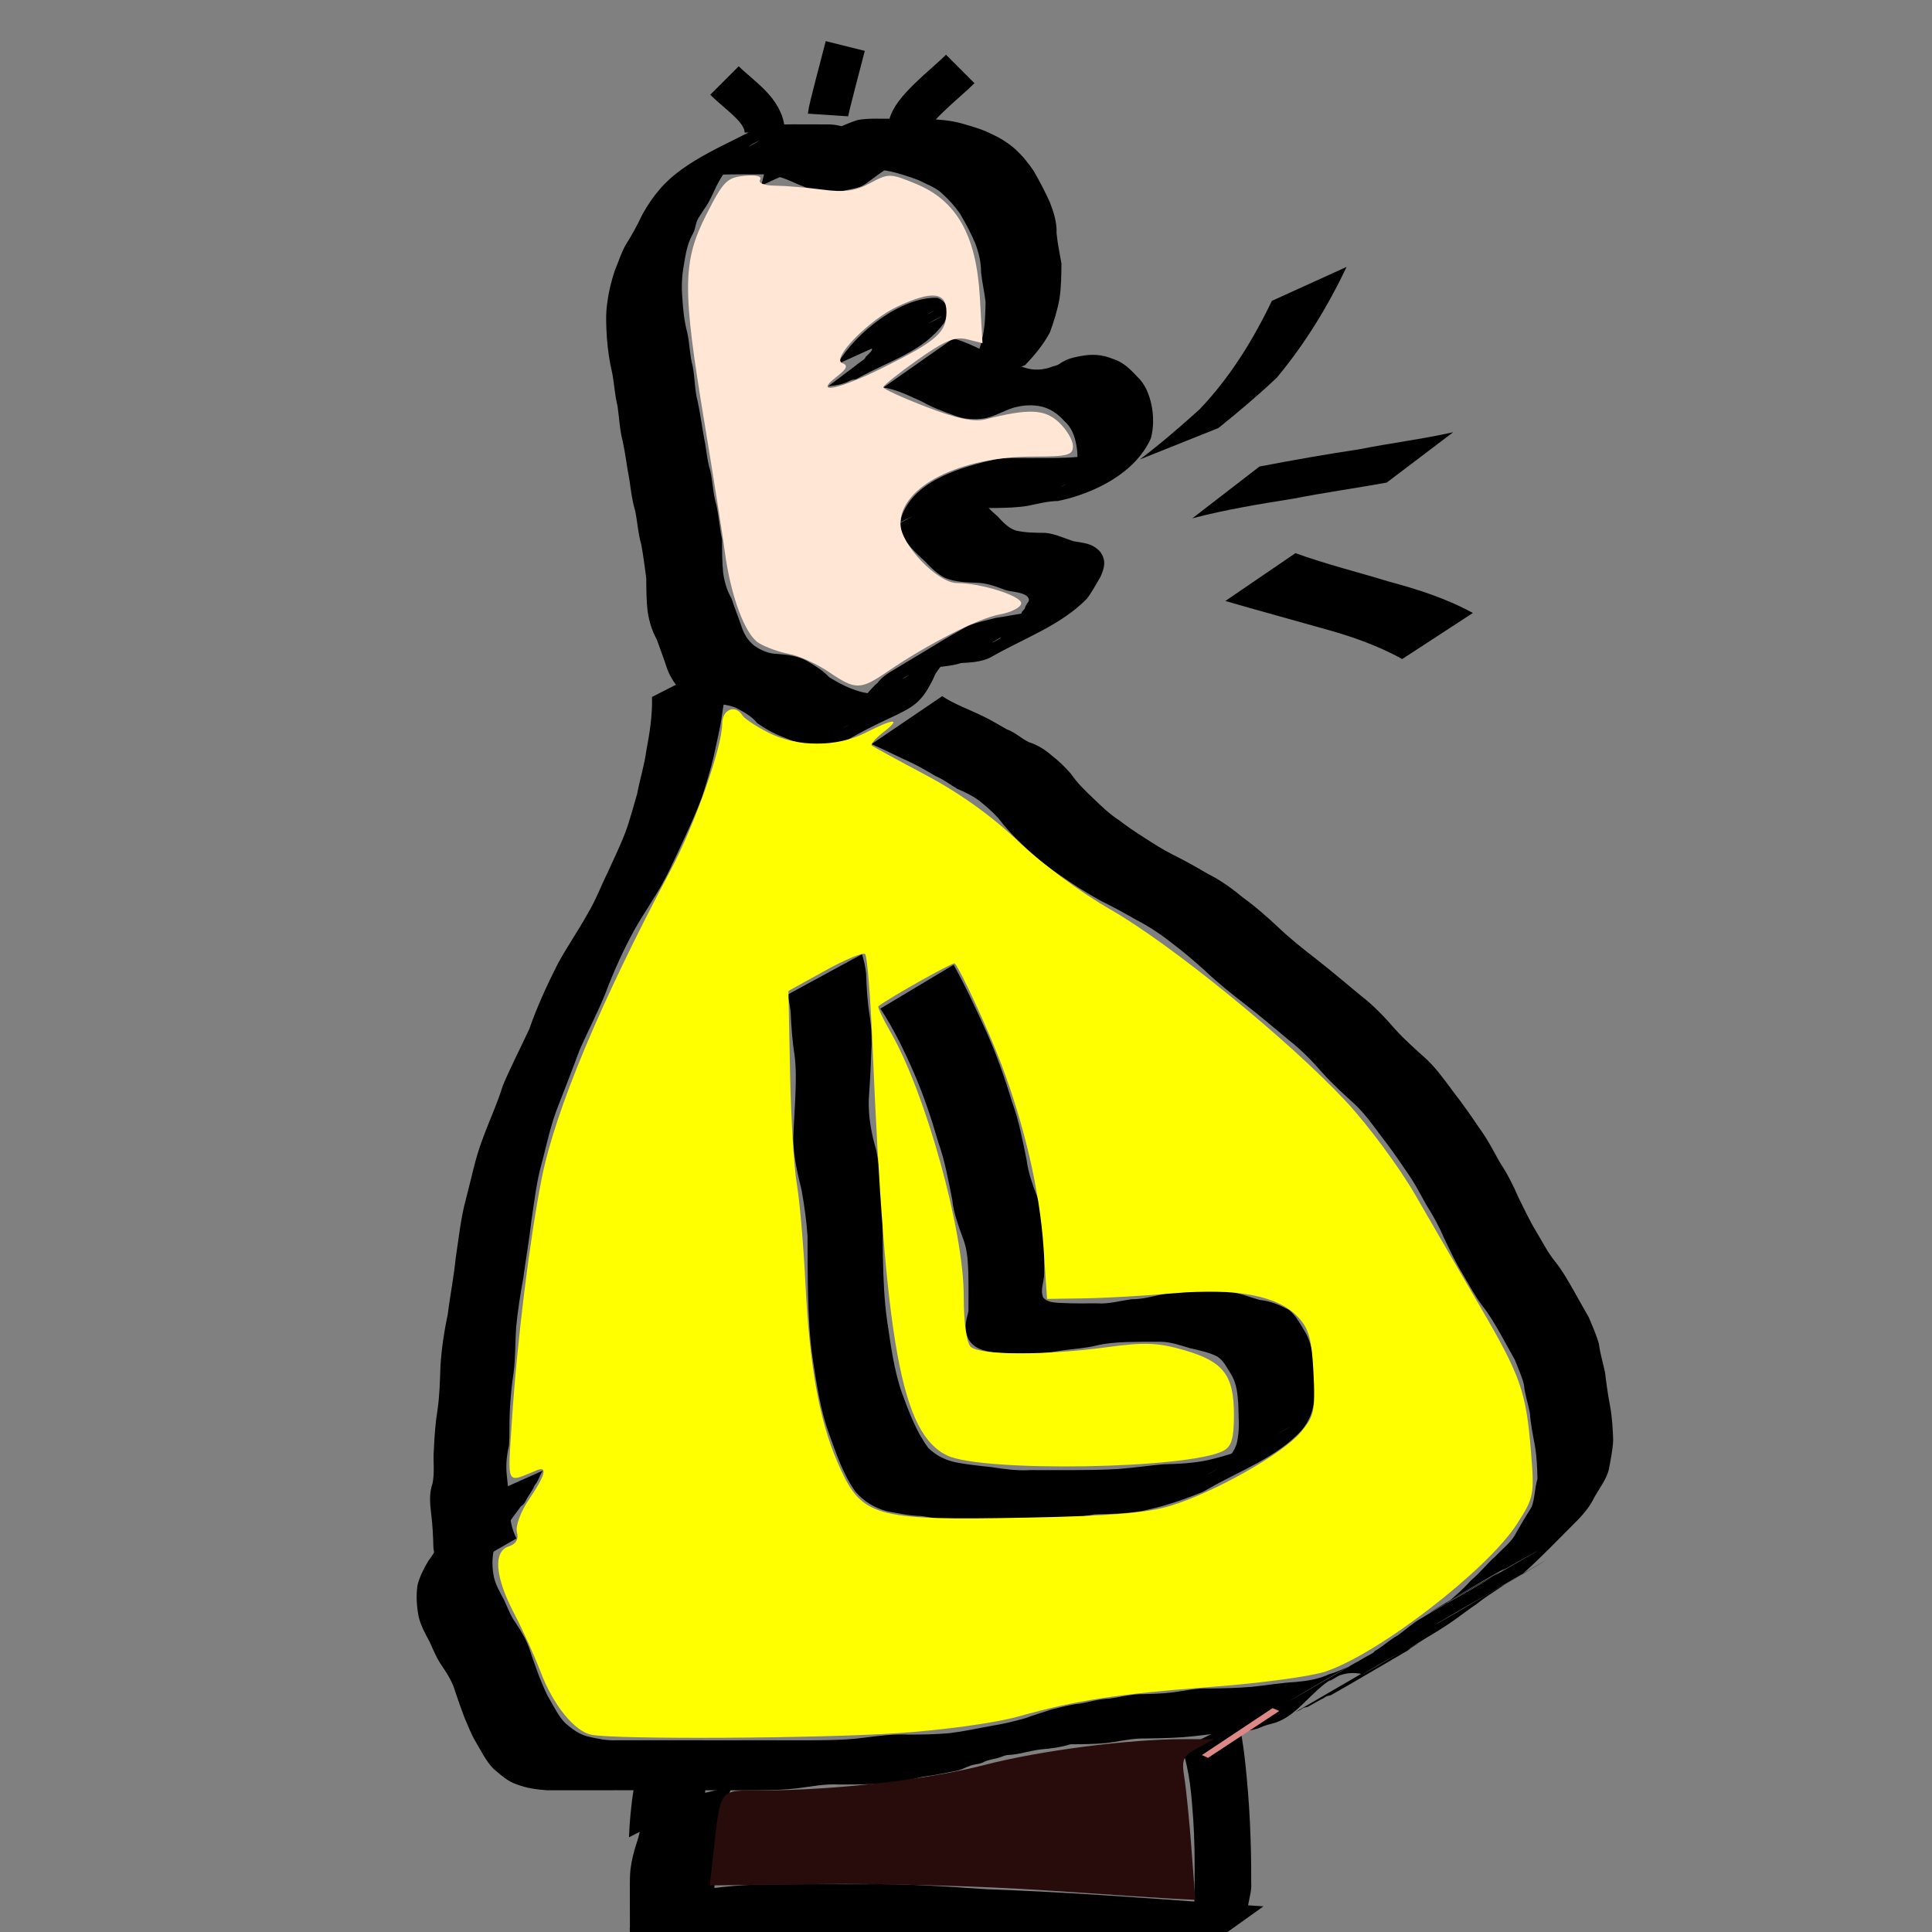 <?xml version="1.0" encoding="UTF-8" standalone="no"?>
<!-- Created with Inkscape (http://www.inkscape.org/) -->
<svg
   xmlns:dc="http://purl.org/dc/elements/1.1/"
   xmlns:cc="http://creativecommons.org/ns#"
   xmlns:rdf="http://www.w3.org/1999/02/22-rdf-syntax-ns#"
   xmlns:svg="http://www.w3.org/2000/svg"
   xmlns="http://www.w3.org/2000/svg"
   xmlns:sodipodi="http://sodipodi.sourceforge.net/DTD/sodipodi-0.dtd"
   xmlns:inkscape="http://www.inkscape.org/namespaces/inkscape"
   width="48px"
   height="48px"
   id="svg2382"
   sodipodi:version="0.32"
   inkscape:version="0.46"
   sodipodi:docname="çizim.svg"
   inkscape:output_extension="org.inkscape.output.svg.inkscape"
   inkscape:export-filename="/home/emre/uludag/trunk/staj-projeleri/sahip/src/sahip/images/icon.png"
   inkscape:export-xdpi="90"
   inkscape:export-ydpi="90">
  <rect width="100%" height="100%" fill="#808080" stroke="none"/>
  <defs
     id="defs2384">
    <inkscape:perspective
       sodipodi:type="inkscape:persp3d"
       inkscape:vp_x="0 : 24 : 1"
       inkscape:vp_y="0 : 1000 : 0"
       inkscape:vp_z="48 : 24 : 1"
       inkscape:persp3d-origin="24 : 16 : 1"
       id="perspective2390" />
  </defs>
  <sodipodi:namedview
     id="base"
     pagecolor="#ffffff"
     bordercolor="#666666"
     borderopacity="1.0"
     inkscape:pageopacity="0.0"
     inkscape:pageshadow="2"
     inkscape:zoom="7"
     inkscape:cx="24"
     inkscape:cy="24"
     inkscape:current-layer="layer1"
     showgrid="true"
     inkscape:grid-bbox="true"
     inkscape:document-units="px"
     inkscape:window-width="1280"
     inkscape:window-height="977"
     inkscape:window-x="-4"
     inkscape:window-y="-4" />
  <g
     id="layer1"
     inkscape:label="Layer 1"
     inkscape:groupmode="layer">
    <path
       style="fill:#000000;fill-opacity:1;fill-rule:nonzero;stroke:none;stroke-width:1px;stroke-linecap:butt;stroke-linejoin:miter;stroke-opacity:1"
       id="path2392"
       d="M 23.522,9.903 C 23.75,9.656 23.965,9.398 24.152,9.118 C 24.282,8.877 24.359,8.608 24.42,8.341 C 24.475,8.065 24.481,7.784 24.487,7.505 C 24.458,7.261 24.403,7.021 24.375,6.776 C 24.376,6.523 24.321,6.29 24.233,6.055 C 24.125,5.796 23.993,5.55 23.851,5.309 C 23.725,5.128 23.582,4.966 23.418,4.819 C 23.25,4.653 23.033,4.586 22.831,4.48 C 22.606,4.394 22.374,4.319 22.14,4.262 C 21.868,4.205 21.59,4.198 21.313,4.193 C 21.028,4.19 20.742,4.191 20.457,4.192 C 20.176,4.199 19.892,4.148 19.635,4.278 C 19.724,4.185 19.158,4.525 19.303,4.442 C 21.597,3.135 21.567,3.091 20.936,3.519 C 20.869,3.574 20.852,3.65 20.826,3.728 L 18.897,4.618 C 18.943,4.531 18.951,4.445 18.977,4.35 C 19.013,4.282 19.008,4.269 19.075,4.229 C 19.839,3.771 20.488,3.25 21.308,2.981 C 21.592,2.931 21.88,2.954 22.167,2.949 C 22.454,2.948 22.741,2.947 23.027,2.955 C 23.315,2.968 23.604,2.987 23.883,3.064 C 24.126,3.134 24.373,3.2 24.601,3.313 C 24.827,3.414 25.033,3.538 25.22,3.703 C 25.398,3.865 25.55,4.05 25.683,4.25 C 25.829,4.503 25.964,4.76 26.084,5.026 C 26.18,5.276 26.26,5.523 26.25,5.795 C 26.275,6.049 26.328,6.297 26.372,6.548 C 26.369,6.838 26.366,7.13 26.323,7.418 C 26.272,7.707 26.184,7.987 26.083,8.262 C 25.925,8.559 25.702,8.826 25.472,9.069 L 23.522,9.903 z" />
    <path
       style="fill:#000000;fill-opacity:1;fill-rule:nonzero;stroke:none;stroke-width:1px;stroke-linecap:butt;stroke-linejoin:miter;stroke-opacity:1"
       id="path2394"
       d="M 23.685,8.408 C 24.029,8.5 24.336,8.678 24.664,8.81 C 24.908,8.956 25.179,9.042 25.447,9.131 C 25.684,9.213 25.926,9.194 26.158,9.104 C 26.198,9.091 26.241,9.083 26.28,9.065 C 26.317,9.048 26.348,9.021 26.383,9 C 26.419,8.981 26.454,8.961 26.491,8.944 C 26.609,8.892 26.73,8.868 26.856,8.845 C 27.13,8.793 27.386,8.807 27.643,8.914 C 27.897,8.991 28.073,9.163 28.247,9.351 C 28.454,9.542 28.549,9.792 28.609,10.06 C 28.663,10.338 28.665,10.613 28.595,10.886 C 28.211,11.754 27.184,12.26 26.289,12.447 C 26.029,12.45 25.787,12.516 25.536,12.567 C 25.273,12.611 25.005,12.616 24.74,12.621 C 24.455,12.624 24.17,12.623 23.886,12.622 C 23.594,12.614 23.363,12.609 23.079,12.68 C 22.414,12.851 20.977,13.809 24.5,11.816 C 24.553,11.785 24.398,11.886 24.356,11.93 C 24.249,12.095 24.236,12.252 24.363,12.403 C 24.489,12.552 24.627,12.696 24.777,12.821 C 24.913,12.968 25.042,13.113 25.234,13.18 C 25.476,13.237 25.726,13.236 25.973,13.239 C 26.22,13.264 26.437,13.371 26.669,13.446 C 26.942,13.498 27.129,13.49 27.331,13.705 C 27.495,13.921 27.438,14.113 27.339,14.336 C 27.225,14.52 27.132,14.713 26.997,14.882 C 26.336,15.553 25.409,15.867 24.603,16.337 C 24.376,16.447 24.122,16.46 23.875,16.473 C 23.611,16.565 23.322,16.546 23.06,16.636 C 22.834,16.704 22.598,16.725 22.409,16.876 C 21.671,17.304 23.644,16.159 24.049,15.93 C 24.079,15.913 23.995,15.973 23.968,15.994 C 23.874,16.066 23.787,16.134 23.702,16.217 C 23.533,16.376 23.37,16.54 23.245,16.736 C 22.776,17.788 22.52,17.528 21.008,18.41 C 20.737,18.482 20.454,18.481 20.176,18.484 C 19.915,18.494 19.668,18.405 19.432,18.304 C 19.217,18.22 19.005,18.102 18.816,17.967 C 18.672,17.791 18.477,17.687 18.28,17.583 C 18.061,17.493 17.821,17.489 17.588,17.48 C 17.338,17.451 17.148,17.319 16.948,17.183 C 16.779,17.023 16.653,16.827 16.573,16.609 C 16.495,16.366 16.403,16.129 16.318,15.889 C 16.198,15.675 16.131,15.446 16.093,15.205 C 16.058,14.926 16.058,14.645 16.056,14.365 C 16.017,14.089 15.985,13.812 15.934,13.538 C 15.853,13.26 15.838,12.969 15.78,12.687 C 15.703,12.436 15.675,12.176 15.637,11.917 C 15.574,11.603 15.541,11.284 15.473,10.971 C 15.396,10.683 15.385,10.385 15.343,10.092 C 15.274,9.818 15.262,9.533 15.208,9.257 C 15.138,8.968 15.099,8.675 15.077,8.379 C 15.06,8.09 15.043,7.801 15.089,7.514 C 15.122,7.243 15.19,6.981 15.274,6.721 C 15.369,6.505 15.431,6.281 15.55,6.076 C 15.701,5.835 15.838,5.589 15.958,5.331 C 16.082,5.105 16.227,4.891 16.396,4.696 C 17.005,3.979 18.112,3.569 18.822,3.171 C 19.102,3.097 19.394,3.093 19.682,3.089 C 19.969,3.088 20.256,3.09 20.544,3.091 C 20.803,3.083 21.048,3.169 21.283,3.268 C 21.484,3.362 21.672,3.453 21.894,3.49 C 22.158,3.531 22.377,3.529 22.635,3.465 C 23.295,3.04 22.559,3.516 20.986,4.394 C 20.956,4.411 21.039,4.354 21.065,4.333 C 21.149,4.266 21.2,4.201 21.256,4.109 C 21.306,4.028 21.279,4.056 21.328,4.014 L 23.289,3.172 C 23.25,3.239 23.277,3.208 23.201,3.259 C 23.069,3.436 23.21,3.234 23.095,3.447 C 23.065,3.502 23.013,3.575 22.957,3.608 C 21.086,4.725 21.772,4.57 20.944,4.742 C 20.68,4.776 20.413,4.749 20.153,4.698 C 19.931,4.638 19.733,4.532 19.52,4.448 C 19.301,4.363 19.069,4.323 18.833,4.333 C 18.547,4.332 18.261,4.329 17.975,4.337 C 17.699,4.349 17.418,4.366 17.163,4.482 C 17.726,4.156 18.291,3.833 18.852,3.502 C 18.892,3.479 18.768,3.538 18.728,3.56 C 18.584,3.64 18.476,3.765 18.347,3.865 C 18.195,4.065 18.012,4.241 17.887,4.463 C 17.743,4.706 17.657,4.984 17.484,5.212 C 17.432,5.307 17.35,5.398 17.313,5.5 C 17.273,5.61 17.266,5.734 17.199,5.835 C 17.075,6.063 17.03,6.332 16.99,6.586 C 16.94,6.859 16.928,7.128 16.953,7.406 C 16.97,7.693 16.999,7.978 17.073,8.256 C 17.137,8.534 17.134,8.824 17.21,9.101 C 17.265,9.389 17.257,9.686 17.333,9.972 C 17.403,10.288 17.438,10.607 17.501,10.925 C 17.554,11.177 17.564,11.438 17.645,11.686 C 17.711,11.968 17.711,12.262 17.797,12.541 C 17.86,12.825 17.879,13.119 17.94,13.404 C 17.94,13.675 17.939,13.946 17.965,14.216 C 17.995,14.447 18.056,14.662 18.173,14.866 C 18.253,15.107 18.347,15.343 18.429,15.583 C 18.487,15.761 18.591,15.922 18.737,16.04 C 18.91,16.16 19.092,16.241 19.307,16.246 C 19.566,16.266 19.827,16.295 20.057,16.426 C 20.253,16.541 20.445,16.656 20.601,16.825 C 20.789,16.942 20.986,17.05 21.195,17.125 C 21.415,17.211 21.647,17.253 21.884,17.237 C 22.148,17.226 22.422,17.217 22.657,17.082 C 22.091,17.415 21.525,17.748 20.959,18.082 C 20.925,18.102 21.031,18.046 21.063,18.023 C 21.2,17.924 21.272,17.764 21.314,17.605 C 21.413,17.373 21.566,17.197 21.741,17.019 C 22,16.799 21.658,17.099 21.908,16.849 C 21.933,16.823 22.044,16.74 22.078,16.719 C 23.774,15.702 23.339,15.947 24.06,15.543 C 24.283,15.461 24.513,15.409 24.743,15.351 C 25.022,15.309 25.298,15.254 25.577,15.215 C 25.816,15.187 26.048,15.136 26.259,15.013 C 26.978,14.709 26.3,14.99 24.655,15.958 C 24.621,15.978 24.727,15.93 24.761,15.911 C 24.907,15.832 24.814,15.866 24.945,15.763 C 24.975,15.74 25.01,15.722 25.042,15.702 C 25.198,15.554 25.306,15.388 25.396,15.194 C 25.498,15.078 25.418,15.184 25.49,15.041 C 25.537,14.947 25.612,14.925 25.523,14.818 C 25.352,14.681 25.108,14.725 24.913,14.634 C 24.701,14.555 24.488,14.482 24.259,14.478 C 23.991,14.469 23.717,14.46 23.466,14.353 C 23.274,14.249 23.125,14.098 22.974,13.941 C 22.82,13.799 22.667,13.654 22.538,13.489 C 22.379,13.271 22.323,13.051 22.415,12.789 C 22.756,11.917 23.89,11.601 24.768,11.402 C 25.042,11.361 25.32,11.385 25.596,11.38 C 25.88,11.38 26.164,11.381 26.447,11.372 C 26.708,11.362 26.969,11.346 27.223,11.286 C 27.469,11.23 27.721,11.223 27.961,11.145 C 28.659,10.796 28.045,11.1 26.358,12.097 C 26.326,12.116 26.425,12.066 26.456,12.044 C 26.552,11.976 26.535,11.964 26.606,11.87 C 26.628,11.841 26.653,11.814 26.677,11.785 C 26.782,11.55 26.786,11.311 26.742,11.059 C 26.699,10.822 26.621,10.615 26.434,10.452 C 26.283,10.286 26.112,10.162 25.89,10.104 C 25.65,10.047 25.412,10.065 25.174,10.131 C 24.936,10.206 24.723,10.341 24.476,10.392 C 24.207,10.432 23.952,10.422 23.695,10.317 C 23.426,10.22 23.159,10.122 22.91,9.979 C 22.597,9.841 22.291,9.678 21.948,9.627 L 23.685,8.408 z" />
    <path
       style="fill:#000000;fill-opacity:1;fill-rule:nonzero;stroke:none;stroke-width:1px;stroke-linecap:butt;stroke-linejoin:miter;stroke-opacity:1"
       id="path2406"
       d="M 23.409,17.296 C 23.707,17.495 24.044,17.613 24.364,17.766 C 24.591,17.869 24.803,18.003 25.021,18.124 C 25.222,18.192 25.371,18.349 25.561,18.438 C 25.766,18.503 25.959,18.619 26.12,18.762 C 26.3,18.901 26.464,19.058 26.612,19.231 C 26.776,19.47 26.981,19.664 27.19,19.862 C 27.38,20.044 27.571,20.229 27.794,20.372 C 27.996,20.528 28.208,20.671 28.423,20.808 C 28.653,20.955 28.884,21.107 29.128,21.228 C 29.423,21.375 29.711,21.534 29.994,21.703 C 30.318,21.862 30.612,22.076 30.889,22.305 C 31.188,22.521 31.464,22.765 31.733,23.015 C 32.043,23.313 32.381,23.58 32.72,23.843 C 33.087,24.128 33.438,24.432 33.797,24.727 C 34.122,24.976 34.402,25.269 34.668,25.578 C 34.914,25.849 35.19,26.088 35.46,26.333 C 35.714,26.581 35.917,26.87 36.128,27.153 C 36.345,27.43 36.546,27.72 36.743,28.011 C 36.943,28.282 37.099,28.583 37.262,28.877 C 37.443,29.151 37.596,29.446 37.724,29.748 C 37.867,30.033 38,30.323 38.166,30.596 C 38.319,30.851 38.454,31.119 38.642,31.351 C 38.814,31.564 38.947,31.802 39.083,32.038 C 39.21,32.27 39.343,32.498 39.473,32.728 C 39.564,32.947 39.662,33.163 39.725,33.392 C 39.756,33.634 39.828,33.866 39.878,34.103 C 39.91,34.373 39.946,34.639 39.997,34.906 C 40.052,35.193 40.069,35.485 40.079,35.776 C 40.068,36.029 40.014,36.279 39.967,36.527 C 39.899,36.771 39.741,36.969 39.619,37.186 C 39.498,37.443 39.31,37.656 39.109,37.853 C 38.906,38.055 38.706,38.259 38.504,38.462 C 38.303,38.654 38.112,38.855 37.903,39.037 C 37.867,39.066 37.835,39.1 37.796,39.123 C 37.157,39.5 36.504,39.853 35.869,40.236 C 34.459,41.086 42.371,36.455 35.654,40.362 C 35.083,40.694 36.797,39.701 37.371,39.375 C 37.404,39.356 37.31,39.417 37.28,39.438 C 37.084,39.571 36.881,39.692 36.699,39.843 C 36.496,39.977 36.305,40.128 36.106,40.268 C 35.426,40.742 34.708,41.081 33.972,41.524 C 33.408,41.864 35.113,40.866 35.685,40.539 C 35.894,40.42 35.532,40.635 35.497,40.655 C 34.342,41.391 31.628,42.888 35.231,40.831 C 35.262,40.814 35.173,40.871 35.143,40.89 C 35.003,40.979 35.112,40.899 34.977,41.005 C 34.342,41.374 33.712,41.751 33.073,42.112 C 33.04,42.131 32.998,42.127 32.963,42.142 C 32.931,42.155 32.904,42.18 32.873,42.197 C 32.841,42.213 32.743,42.258 32.774,42.24 C 34.761,41.088 35.054,40.897 34.419,41.306 C 33.781,41.671 33.148,42.043 32.505,42.399 C 32.472,42.418 32.429,42.413 32.394,42.428 C 32.361,42.441 32.334,42.466 32.303,42.482 C 32.27,42.498 32.172,42.543 32.203,42.525 C 34.244,41.343 34.483,41.19 33.847,41.592 C 32.88,41.383 32.484,42.518 31.714,42.789 C 31.587,42.833 31.465,42.85 31.343,42.907 C 31.079,43.019 30.787,43.026 30.504,43.041 C 30.138,43.07 29.774,43.132 29.406,43.159 C 29.049,43.184 28.691,43.19 28.333,43.193 C 28.04,43.203 27.754,43.277 27.461,43.307 C 27.175,43.333 26.887,43.335 26.599,43.336 C 26.359,43.409 26.113,43.444 25.864,43.463 C 25.62,43.491 25.387,43.568 25.14,43.596 C 25.096,43.6 25.051,43.598 25.008,43.606 C 24.933,43.621 24.863,43.658 24.789,43.678 C 24.67,43.709 24.564,43.718 24.452,43.772 C 24.351,43.832 24.227,43.828 24.119,43.864 C 24.013,43.9 23.919,43.954 23.809,43.985 C 23.516,44.044 23.229,44.107 22.931,44.142 C 22.59,44.23 22.243,44.292 21.891,44.315 C 21.548,44.336 21.205,44.335 20.861,44.336 C 20.503,44.312 20.153,44.388 19.799,44.431 C 19.496,44.467 19.19,44.474 18.885,44.478 C 18.599,44.481 18.313,44.48 18.027,44.479 C 17.741,44.479 17.456,44.479 17.17,44.479 C 16.851,44.477 16.531,44.477 16.211,44.478 C 15.912,44.478 15.613,44.478 15.314,44.478 C 15.028,44.479 14.742,44.479 14.456,44.479 C 14.17,44.479 13.884,44.479 13.599,44.479 C 13.349,44.464 13.077,44.425 12.841,44.333 C 12.61,44.259 12.436,44.092 12.255,43.94 C 12.077,43.754 11.961,43.518 11.832,43.297 C 11.708,43.095 11.627,42.876 11.534,42.659 C 11.453,42.446 11.378,42.231 11.306,42.015 C 11.241,41.788 11.118,41.593 10.988,41.4 C 10.855,41.214 10.772,41.007 10.679,40.801 C 10.572,40.601 10.466,40.412 10.407,40.19 C 10.353,39.926 10.333,39.656 10.372,39.389 C 10.423,39.17 10.531,38.971 10.642,38.779 C 10.77,38.616 10.862,38.431 10.991,38.269 C 11.122,38.114 11.243,37.953 11.35,37.779 C 11.417,37.654 11.488,37.532 11.547,37.403 L 13.485,36.538 C 13.405,36.655 13.378,36.796 13.282,36.904 C 13.239,37.014 13.185,37.081 13.123,37.178 C 13.066,37.268 13.04,37.369 12.939,37.426 C 12.823,37.598 12.681,37.749 12.592,37.939 C 12.444,38.088 12.385,38.285 12.278,38.462 C 12.222,38.702 12.222,38.938 12.271,39.182 C 12.32,39.394 12.428,39.567 12.527,39.758 C 12.616,39.953 12.688,40.152 12.817,40.327 C 12.957,40.537 13.084,40.752 13.164,40.993 C 13.231,41.204 13.309,41.412 13.383,41.62 C 13.473,41.828 13.545,42.043 13.666,42.237 C 13.782,42.438 13.886,42.654 14.052,42.818 C 14.214,42.956 14.384,43.085 14.594,43.14 C 14.829,43.195 15.067,43.248 15.31,43.236 C 15.595,43.236 15.881,43.236 16.166,43.236 C 16.452,43.236 16.738,43.236 17.024,43.236 C 17.322,43.236 17.621,43.236 17.919,43.237 C 18.24,43.237 18.56,43.237 18.881,43.236 C 19.166,43.236 19.452,43.236 19.737,43.237 C 20.023,43.237 20.308,43.238 20.593,43.232 C 20.893,43.225 21.192,43.211 21.49,43.17 C 21.847,43.124 22.204,43.078 22.566,43.096 C 22.906,43.094 23.246,43.091 23.585,43.06 C 23.933,43.019 24.273,42.944 24.617,42.881 C 24.91,42.834 25.2,42.768 25.484,42.685 C 25.695,42.604 25.913,42.546 26.126,42.47 C 26.362,42.419 26.593,42.345 26.834,42.326 C 27.078,42.282 27.315,42.208 27.564,42.201 C 27.813,42.169 28.057,42.101 28.308,42.092 C 28.592,42.087 28.875,42.08 29.157,42.044 C 29.45,42.004 29.742,41.937 30.04,41.95 C 30.392,41.946 30.745,41.939 31.096,41.909 C 31.466,41.871 31.833,41.808 32.204,41.787 C 32.482,41.762 32.754,41.719 33.01,41.601 C 33.798,41.369 35.051,40.465 31.868,42.358 C 31.898,42.34 31.927,42.322 31.957,42.305 C 32.593,41.938 33.228,41.57 33.865,41.206 C 33.961,41.151 33.963,41.166 34.065,41.122 C 34.098,41.108 34.194,41.056 34.163,41.075 C 33.59,41.41 33.014,41.74 32.44,42.073 C 32.47,42.055 32.499,42.037 32.529,42.02 C 33.164,41.653 33.798,41.284 34.434,40.919 C 34.561,40.846 34.498,40.894 34.63,40.831 C 34.663,40.816 34.755,40.761 34.724,40.78 C 34.151,41.116 33.577,41.45 33.003,41.785 C 33.376,41.541 32.793,41.931 33.164,41.655 C 33.78,41.195 34.494,40.886 35.156,40.494 C 35.726,40.157 34.011,41.164 33.437,41.497 C 33.407,41.515 33.497,41.458 33.527,41.439 C 33.653,41.322 33.561,41.395 33.71,41.308 C 34.348,40.938 34.983,40.563 35.622,40.196 C 36.19,39.869 34.489,40.857 33.922,41.186 C 33.846,41.23 34.231,41.003 34.134,41.033 C 34.348,40.915 34.519,40.744 34.729,40.629 C 34.924,40.492 35.095,40.326 35.305,40.21 C 35.962,39.803 36.658,39.459 37.303,39.033 C 37.852,38.671 35.027,40.345 35.598,40.02 C 42.021,36.361 34.4,40.662 35.941,39.83 C 36.156,39.654 36.363,39.47 36.548,39.262 C 36.769,39.082 36.941,38.851 37.155,38.665 C 37.339,38.468 37.574,38.298 37.686,38.05 C 37.805,37.841 37.925,37.641 38.053,37.439 C 38.136,37.217 38.128,36.969 38.198,36.742 C 38.192,36.461 38.181,36.179 38.131,35.901 C 38.081,35.635 38.028,35.373 38.009,35.102 C 37.964,34.867 37.884,34.642 37.862,34.402 C 37.81,34.189 37.714,33.99 37.636,33.785 C 37.508,33.555 37.38,33.325 37.253,33.095 C 37.12,32.868 36.989,32.64 36.823,32.435 C 36.64,32.189 36.497,31.919 36.341,31.656 C 36.168,31.375 36.03,31.076 35.887,30.78 C 35.76,30.484 35.606,30.199 35.432,29.929 C 35.274,29.639 35.12,29.345 34.925,29.078 C 34.729,28.789 34.53,28.502 34.315,28.228 C 34.111,27.957 33.916,27.679 33.669,27.443 C 33.392,27.193 33.117,26.942 32.865,26.665 C 32.606,26.366 32.333,26.083 32.019,25.84 C 31.664,25.543 31.312,25.244 30.946,24.961 C 30.602,24.694 30.26,24.423 29.943,24.122 C 29.675,23.877 29.396,23.643 29.106,23.423 C 28.83,23.205 28.537,23.012 28.224,22.85 C 27.94,22.687 27.653,22.531 27.36,22.386 C 27.115,22.249 26.872,22.108 26.639,21.951 C 26.429,21.806 26.212,21.669 26.011,21.511 C 25.788,21.351 25.586,21.164 25.389,20.972 C 25.175,20.771 24.979,20.559 24.801,20.325 C 24.654,20.165 24.491,20.023 24.321,19.888 C 24.156,19.766 23.973,19.678 23.784,19.599 C 23.604,19.491 23.436,19.363 23.242,19.28 C 23.034,19.156 22.823,19.034 22.604,18.931 C 22.285,18.787 21.974,18.627 21.653,18.487 L 23.409,17.296 z" />
    <path
       style="fill:#000000;fill-opacity:1;fill-rule:nonzero;stroke:none;stroke-width:1px;stroke-linecap:butt;stroke-linejoin:miter;stroke-opacity:1"
       id="path2408"
       d="M 18.208,44.38 C 18.028,44.66 17.997,44.955 17.924,45.245 C 17.852,45.468 17.797,45.692 17.768,45.918 C 17.751,46.079 17.75,46.241 17.75,46.402 C 17.75,46.558 17.751,46.714 17.751,46.87 C 17.752,47.026 17.752,47.183 17.752,47.339 C 17.753,47.487 17.757,47.633 17.733,47.78 C 17.742,47.885 17.723,47.985 17.647,48.085 L 15.456,48.538 C 15.649,48.503 15.62,48.384 15.616,48.301 C 15.643,48.026 15.593,48.466 15.65,48.179 C 15.67,48.075 15.634,47.969 15.65,47.866 C 15.65,47.709 15.65,47.553 15.649,47.396 C 15.649,47.24 15.648,47.084 15.648,46.928 C 15.648,46.764 15.647,46.6 15.665,46.436 C 15.694,46.206 15.752,45.978 15.83,45.75 C 15.925,45.461 15.948,45.165 16.073,44.878 L 18.208,44.38 z" />
    <path
       style="fill:#000000;fill-opacity:1;fill-rule:nonzero;stroke:none;stroke-width:1px;stroke-linecap:butt;stroke-linejoin:miter;stroke-opacity:1"
       id="path2410"
       d="M 30.773,42.748 C 30.904,43.34 30.957,43.944 31.008,44.546 C 31.047,45.037 31.069,45.529 31.08,46.022 C 31.085,46.272 31.086,46.523 31.086,46.774 C 31.099,46.956 31.045,47.132 31.014,47.309 C 30.99,47.423 31.006,47.368 30.967,47.475 L 29.513,48.082 C 29.577,48.015 29.551,48.054 29.587,47.964 C 29.61,47.789 29.669,47.62 29.672,47.445 C 29.674,47.193 29.678,46.94 29.68,46.688 C 29.683,46.193 29.679,45.698 29.646,45.204 C 29.603,44.613 29.563,44.012 29.365,43.444 L 30.773,42.748 z" />
    <path
       style="fill:#000000;fill-opacity:1;fill-rule:nonzero;stroke:none;stroke-width:1px;stroke-linecap:butt;stroke-linejoin:miter;stroke-opacity:1"
       id="path2418"
       d="M 20.8,9.049 C 21.286,8.225 22.409,7.372 23.289,7.398 C 23.578,7.511 23.576,7.785 23.454,8.027 C 22.922,8.742 22.148,8.935 21.284,9.412 C 21.246,9.434 21.197,9.427 21.156,9.441 C 21.119,9.453 21.085,9.475 21.05,9.491 C 20.898,9.558 20.734,9.58 20.572,9.6 L 22.264,8.326 C 22.419,8.292 22.57,8.247 22.714,8.18 C 23.391,7.948 24.326,7.265 21.236,9.086 C 21.212,9.1 21.509,8.932 21.507,8.866 C 21.545,8.833 21.784,8.614 21.594,8.673 C 20.914,8.986 21.507,8.717 23.199,7.722 C 23.242,7.696 23.109,7.766 23.068,7.795 C 22.929,7.895 22.82,8.03 22.731,8.175 L 20.8,9.049 z" />
    <path
       style="fill:none;fill-rule:evenodd;stroke:#000000;stroke-width:1px;stroke-linecap:butt;stroke-linejoin:miter;stroke-opacity:1"
       d="M 19,3.286 C 18.992,2.74 18.394,2.394 18,2"
       id="path2420" />
    <path
       style="fill:none;fill-rule:evenodd;stroke:#000000;stroke-width:1px;stroke-linecap:butt;stroke-linejoin:miter;stroke-opacity:1"
       d="M 20.571,2.857 C 20.58,2.721 20.899,1.548 21,1.143"
       id="path2422" />
    <path
       style="fill:none;fill-rule:evenodd;stroke:#000000;stroke-width:1px;stroke-linecap:butt;stroke-linejoin:miter;stroke-opacity:1"
       d="M 22.571,3.143 C 22.604,2.751 23.494,2.077 23.857,1.714"
       id="path2424" />
    <path
       style="fill:#000000;fill-opacity:1;fill-rule:nonzero;stroke:none;stroke-width:1px;stroke-linecap:butt;stroke-linejoin:miter;stroke-opacity:1"
       id="path2448"
       d="M 23.693,23.97 C 23.993,24.51 24.253,25.073 24.508,25.636 C 24.761,26.203 24.968,26.791 25.147,27.386 C 25.318,27.848 25.405,28.332 25.505,28.812 C 25.548,29.164 25.676,29.488 25.801,29.815 C 25.901,30.086 25.925,30.373 25.936,30.659 C 25.944,30.98 25.943,31.301 25.943,31.621 C 25.948,31.832 25.837,32.031 25.916,32.234 C 26.031,32.375 26.253,32.363 26.42,32.374 C 26.698,32.386 26.976,32.383 27.254,32.381 C 27.543,32.402 27.821,32.32 28.105,32.28 C 28.379,32.282 28.632,32.21 28.895,32.153 C 29.157,32.104 29.424,32.099 29.69,32.094 C 29.974,32.09 30.259,32.092 30.543,32.092 C 30.806,32.127 31.048,32.229 31.302,32.298 C 31.564,32.323 31.79,32.42 32.019,32.541 C 32.204,32.687 32.312,32.909 32.434,33.107 C 32.577,33.356 32.617,33.636 32.642,33.917 C 32.658,34.207 32.669,34.5 32.647,34.79 C 32.623,35.075 32.517,35.321 32.337,35.539 C 31.716,36.211 30.828,36.527 30.039,36.979 C 29.853,37.087 29.902,37.058 29.694,37.14 C 29.26,37.313 28.814,37.45 28.356,37.543 C 27.974,37.604 27.588,37.618 27.202,37.623 C 26.843,37.693 26.477,37.723 26.112,37.742 C 25.718,37.758 25.323,37.762 24.929,37.762 C 24.58,37.762 24.232,37.765 23.884,37.763 C 23.548,37.787 23.222,37.709 22.891,37.666 C 22.593,37.659 22.307,37.596 22.015,37.542 C 21.715,37.454 21.464,37.301 21.258,37.066 C 20.945,36.629 20.775,36.112 20.594,35.61 C 20.382,35.028 20.294,34.416 20.199,33.807 C 20.115,33.262 20.09,32.71 20.075,32.16 C 20.065,31.675 20.065,31.191 20.063,30.707 C 20.035,30.323 19.983,29.941 19.914,29.563 C 19.81,29.138 19.711,28.715 19.709,28.275 C 19.722,27.905 19.75,27.535 19.763,27.164 C 19.775,26.847 19.78,26.532 19.741,26.217 C 19.684,25.864 19.66,25.508 19.644,25.151 C 19.63,25.003 19.6,24.858 19.563,24.714 L 21.417,23.706 C 21.464,23.864 21.501,24.022 21.518,24.186 C 21.53,24.537 21.549,24.887 21.607,25.233 C 21.658,25.56 21.664,25.883 21.643,26.214 C 21.631,26.584 21.611,26.954 21.584,27.323 C 21.572,27.752 21.649,28.164 21.77,28.575 C 21.843,28.966 21.904,29.358 21.933,29.754 C 21.931,30.238 21.928,30.722 21.935,31.206 C 21.946,31.749 21.965,32.294 22.043,32.832 C 22.133,33.429 22.208,34.032 22.408,34.605 C 22.582,35.076 22.76,35.564 23.061,35.971 C 23.251,36.161 23.485,36.276 23.748,36.332 C 24.036,36.387 24.325,36.417 24.617,36.448 C 24.94,36.496 25.262,36.545 25.59,36.524 C 25.937,36.523 26.284,36.526 26.631,36.525 C 27.023,36.522 27.415,36.521 27.806,36.495 C 28.174,36.466 28.539,36.412 28.907,36.38 C 29.282,36.371 29.659,36.353 30.027,36.273 C 30.478,36.166 30.919,36.021 31.343,35.834 C 32.01,35.501 32.978,34.89 30.026,36.621 C 29.882,36.706 30.509,36.361 30.387,36.358 C 30.57,36.177 30.724,35.995 30.752,35.727 C 30.8,35.452 30.768,35.17 30.765,34.892 C 30.749,34.645 30.728,34.393 30.603,34.173 C 30.499,34.009 30.41,33.812 30.246,33.704 C 30.028,33.593 29.793,33.548 29.555,33.493 C 29.319,33.421 29.082,33.339 28.832,33.335 C 28.549,33.334 28.266,33.334 27.982,33.343 C 27.723,33.354 27.462,33.372 27.21,33.436 C 26.947,33.497 26.681,33.513 26.414,33.548 C 26.125,33.595 25.838,33.644 25.544,33.625 C 25.261,33.625 24.977,33.629 24.694,33.601 C 24.443,33.565 24.199,33.506 24.061,33.272 C 23.944,33 23.991,32.858 24.061,32.58 C 24.062,32.262 24.065,31.943 24.058,31.625 C 24.047,31.361 24.037,31.094 23.952,30.842 C 23.83,30.501 23.696,30.165 23.657,29.801 C 23.562,29.325 23.477,28.846 23.314,28.387 C 23.144,27.798 22.949,27.214 22.705,26.652 C 22.465,26.102 22.203,25.559 21.872,25.058 L 23.693,23.97 z" />
    <path
       style="fill:#000000;fill-opacity:1;fill-rule:nonzero;stroke:none;stroke-width:1px;stroke-linecap:butt;stroke-linejoin:miter;stroke-opacity:1"
       id="path2450"
       d="M 28.32,11.414 C 28.836,11.024 29.325,10.601 29.805,10.168 C 30.556,9.38 31.13,8.452 31.599,7.475 L 33.456,6.631 C 32.99,7.614 32.42,8.544 31.723,9.382 C 31.259,9.821 30.771,10.232 30.273,10.633 L 28.32,11.414 z" />
    <path
       style="fill:#000000;fill-opacity:1;fill-rule:nonzero;stroke:none;stroke-width:1px;stroke-linecap:butt;stroke-linejoin:miter;stroke-opacity:1"
       id="path2452"
       d="M 31.291,11.591 C 32.112,11.433 32.938,11.288 33.765,11.163 C 34.543,11.008 35.332,10.912 36.105,10.738 L 34.452,11.99 C 33.68,12.129 32.902,12.238 32.132,12.389 C 31.291,12.523 30.446,12.661 29.623,12.878 L 31.291,11.591 z" />
    <path
       style="fill:#000000;fill-opacity:1;fill-rule:nonzero;stroke:none;stroke-width:1px;stroke-linecap:butt;stroke-linejoin:miter;stroke-opacity:1"
       id="path2456"
       d="M 32.184,13.743 C 32.951,14.02 33.744,14.216 34.524,14.454 C 35.237,14.645 35.943,14.874 36.593,15.229 L 34.837,16.374 C 34.21,16.025 33.529,15.794 32.838,15.606 C 32.041,15.379 31.24,15.164 30.444,14.931 L 32.184,13.743 z" />
    <path
       style="fill:#000000;fill-opacity:1;fill-rule:nonzero;stroke:none;stroke-width:1px;stroke-linecap:butt;stroke-linejoin:miter;stroke-opacity:1"
       id="path2458"
       d="M 18.087,16.353 C 18.075,16.818 18.019,17.281 17.941,17.74 C 17.896,18.097 17.803,18.444 17.731,18.795 C 17.655,19.127 17.552,19.452 17.449,19.776 C 17.322,20.123 17.172,20.461 17.017,20.796 C 16.855,21.143 16.699,21.494 16.523,21.834 C 16.291,22.273 16.001,22.676 15.758,23.108 C 15.482,23.613 15.245,24.14 15.042,24.678 C 14.848,25.162 14.602,25.623 14.394,26.101 C 14.23,26.552 14.053,26.998 13.88,27.446 C 13.693,27.906 13.591,28.394 13.467,28.874 C 13.327,29.35 13.279,29.844 13.202,30.332 C 13.15,30.802 13.065,31.266 13.004,31.735 C 12.93,32.149 12.861,32.563 12.823,32.982 C 12.798,33.357 12.809,33.731 12.76,34.104 C 12.711,34.421 12.682,34.741 12.666,35.061 C 12.651,35.347 12.665,35.634 12.646,35.919 C 12.586,36.162 12.566,36.395 12.59,36.643 C 12.624,36.924 12.64,37.207 12.649,37.491 C 12.675,37.742 12.711,37.998 12.833,38.222 L 10.994,39.276 C 10.859,39.021 10.808,38.741 10.768,38.456 C 10.761,38.178 10.749,37.9 10.714,37.624 C 10.683,37.362 10.657,37.111 10.746,36.855 C 10.806,36.58 10.753,36.292 10.78,36.012 C 10.793,35.685 10.817,35.358 10.869,35.035 C 10.924,34.665 10.93,34.296 10.944,33.922 C 10.972,33.498 11.034,33.079 11.122,32.664 C 11.182,32.192 11.275,31.727 11.322,31.254 C 11.399,30.759 11.446,30.259 11.58,29.775 C 11.708,29.293 11.801,28.799 11.978,28.331 C 12.141,27.876 12.349,27.438 12.491,26.976 C 12.693,26.494 12.935,26.033 13.153,25.559 C 13.343,25.011 13.588,24.481 13.849,23.963 C 14.083,23.527 14.367,23.123 14.605,22.691 C 14.801,22.367 14.932,22.011 15.1,21.672 C 15.248,21.339 15.412,21.013 15.54,20.671 C 15.655,20.359 15.737,20.036 15.831,19.717 C 15.897,19.362 16.009,19.017 16.056,18.658 C 16.141,18.216 16.211,17.766 16.199,17.315 L 18.087,16.353 z" />
    <path
       style="fill:#ffff00"
       d="M 14.698,43.1 C 14.272,43.017 13.741,42.361 13.427,41.527 C 13.285,41.151 12.989,40.499 12.77,40.078 C 12.297,39.172 12.249,38.544 12.642,38.419 C 12.822,38.362 12.89,38.242 12.843,38.064 C 12.804,37.913 12.935,37.558 13.144,37.251 C 13.549,36.654 13.612,36.415 13.336,36.528 C 12.557,36.846 12.611,36.957 12.721,35.258 C 12.846,33.327 13.161,30.78 13.46,29.271 C 13.797,27.578 14.915,24.905 16.657,21.629 C 17.263,20.489 17.943,18.558 17.943,17.978 C 17.943,17.625 18.27,17.491 18.444,17.773 C 18.493,17.853 18.784,18.046 19.09,18.202 C 19.807,18.568 20.795,18.567 21.514,18.2 C 22.218,17.841 22.407,17.838 21.945,18.193 C 21.75,18.343 21.621,18.492 21.659,18.523 C 21.697,18.554 22.307,18.888 23.014,19.263 C 23.85,19.708 24.65,20.282 25.3,20.904 C 25.87,21.45 26.852,22.176 27.586,22.595 C 29.095,23.457 32.022,25.842 33.443,27.367 C 33.993,27.958 34.764,28.998 35.157,29.679 C 35.55,30.36 36.274,31.607 36.767,32.451 C 37.788,34.202 37.914,34.563 38.038,36.084 C 38.123,37.141 38.11,37.209 37.683,37.87 C 36.946,39.01 34.263,41.078 32.938,41.527 C 32.587,41.646 31.336,41.816 30.157,41.905 C 27.746,42.087 26.748,42.24 25.3,42.646 C 24.728,42.806 23.444,42.983 22.3,43.06 C 20.324,43.192 15.311,43.219 14.698,43.1 L 14.698,43.1 z M 29.086,37.409 C 30.176,37.074 31.862,36.123 32.311,35.59 C 32.654,35.182 32.681,35.057 32.633,34.11 C 32.591,33.266 32.52,33.01 32.247,32.72 C 31.752,32.192 30.724,31.996 29.17,32.13 C 28.456,32.192 27.454,32.249 26.943,32.257 L 26.014,32.271 L 25.926,30.986 C 25.83,29.591 25.457,27.974 24.878,26.441 C 24.563,25.607 23.865,24.096 23.72,23.935 C 23.685,23.896 22.125,24.771 21.823,24.998 C 21.797,25.018 21.935,25.313 22.131,25.653 C 22.996,27.157 23.943,30.571 23.943,32.187 C 23.943,32.851 24.011,33.354 24.114,33.457 C 24.33,33.673 25.941,33.68 27.482,33.473 C 28.451,33.343 28.767,33.355 29.427,33.546 C 30.401,33.83 30.657,34.165 30.657,35.155 C 30.657,35.733 30.598,35.936 30.397,36.043 C 29.555,36.494 24.408,36.582 23.53,36.16 C 22.394,35.615 21.988,33.382 21.677,25.962 C 21.627,24.77 21.545,23.754 21.495,23.704 C 21.445,23.654 20.995,23.84 20.496,24.117 L 19.588,24.62 L 19.629,26.66 C 19.651,27.782 19.727,29.021 19.796,29.414 C 19.866,29.807 19.963,30.932 20.012,31.914 C 20.114,33.943 20.352,35.271 20.802,36.316 C 21.398,37.7 21.665,37.779 25.514,37.705 C 27.601,37.664 28.497,37.59 29.086,37.409 L 29.086,37.409 z"
       id="path2460" />
    <path
       style="fill:#ffe6d5"
       d="M 20.589,16.693 C 20.294,16.493 19.851,16.292 19.605,16.247 C 19.359,16.202 19.018,16.079 18.849,15.974 C 18.508,15.762 18.151,14.797 18.007,13.7 C 17.956,13.307 17.727,11.862 17.5,10.488 C 16.949,7.166 16.955,6.501 17.55,5.329 C 17.967,4.507 18.063,4.41 18.493,4.368 C 18.787,4.34 18.938,4.378 18.884,4.466 C 18.832,4.55 18.988,4.61 19.262,4.613 C 19.519,4.616 20.047,4.66 20.436,4.711 C 20.978,4.783 21.256,4.745 21.619,4.549 C 22.078,4.302 22.116,4.303 22.764,4.571 C 23.77,4.988 24.255,5.848 24.343,7.369 L 24.41,8.526 L 24.032,8.431 C 23.729,8.355 23.48,8.458 22.798,8.939 C 22.328,9.271 21.944,9.578 21.945,9.621 C 21.946,9.664 22.427,9.884 23.014,10.11 C 23.766,10.399 24.197,10.49 24.476,10.42 C 25.561,10.145 25.955,10.161 26.31,10.495 C 26.501,10.674 26.657,10.939 26.657,11.082 C 26.657,11.309 26.531,11.343 25.683,11.343 C 23.845,11.343 22.371,12.086 22.371,13.014 C 22.371,13.522 23.293,14.486 23.778,14.486 C 24.366,14.486 25.371,14.802 25.371,14.987 C 25.371,15.087 25.13,15.212 24.836,15.266 C 24.3,15.364 23.063,15.994 22.044,16.688 C 21.372,17.146 21.256,17.146 20.589,16.693 L 20.589,16.693 z M 21.982,9.113 C 23.28,8.464 23.514,8.256 23.514,7.749 C 23.514,7.253 23.163,7.214 22.3,7.614 C 21.584,7.947 20.638,8.918 20.928,9.023 C 21.077,9.077 21.041,9.162 20.786,9.359 C 20.189,9.817 20.841,9.683 21.982,9.113 L 21.982,9.113 z"
       id="path2462" />
    <path
       style="fill:#000000"
       id="path2468"
       d="M 15.627,45.647 C 15.642,45.245 15.681,44.843 15.743,44.446 L 17.641,43.527 C 17.545,43.9 17.521,44.301 17.515,44.685 L 15.627,45.647 z" />
    <path
       style="fill:#000000"
       id="path2470"
       d="M 17.665,46.917 C 18.031,46.868 18.4,46.836 18.769,46.822 C 19.223,46.811 19.678,46.813 20.132,46.811 C 20.584,46.81 21.035,46.811 21.486,46.812 C 22.507,46.794 23.524,46.873 24.541,46.938 C 26.428,47.007 28.311,47.142 30.194,47.282 C 30.593,47.313 30.992,47.339 31.391,47.362 L 29.696,48.573 C 29.314,48.536 28.933,48.496 28.552,48.453 C 26.69,48.256 24.824,48.106 22.95,48.081 C 21.897,48.041 20.845,48.018 19.791,48.044 C 19.339,48.045 18.888,48.045 18.436,48.044 C 17.982,48.044 17.527,48.045 17.073,48.067 C 16.703,48.091 16.333,48.122 15.969,48.192 L 17.665,46.917 z" />
    <path
       style="fill:#de8787"
       id="path2472"
       d="M 30.012,43.674 C 29.962,43.651 29.911,43.627 29.861,43.604 L 31.617,42.438 C 31.672,42.461 31.728,42.485 31.783,42.509 L 30.012,43.674 z" />
    <path
       style="fill:#280b0b"
       d="M 26.014,46.968 C 24.443,46.861 21.914,46.789 20.395,46.808 L 17.633,46.843 L 17.722,46.057 C 17.911,44.395 17.842,44.486 18.918,44.483 C 20.744,44.479 23.037,44.217 24.451,43.852 C 25.858,43.489 28.059,43.205 29.443,43.209 L 30.157,43.211 L 29.75,43.432 C 29.386,43.629 29.352,43.708 29.426,44.176 C 29.472,44.464 29.552,45.263 29.603,45.95 L 29.697,47.2 L 29.284,47.181 C 29.057,47.171 27.586,47.075 26.014,46.968 L 26.014,46.968 z"
       id="path2474" />
  </g>
</svg>
